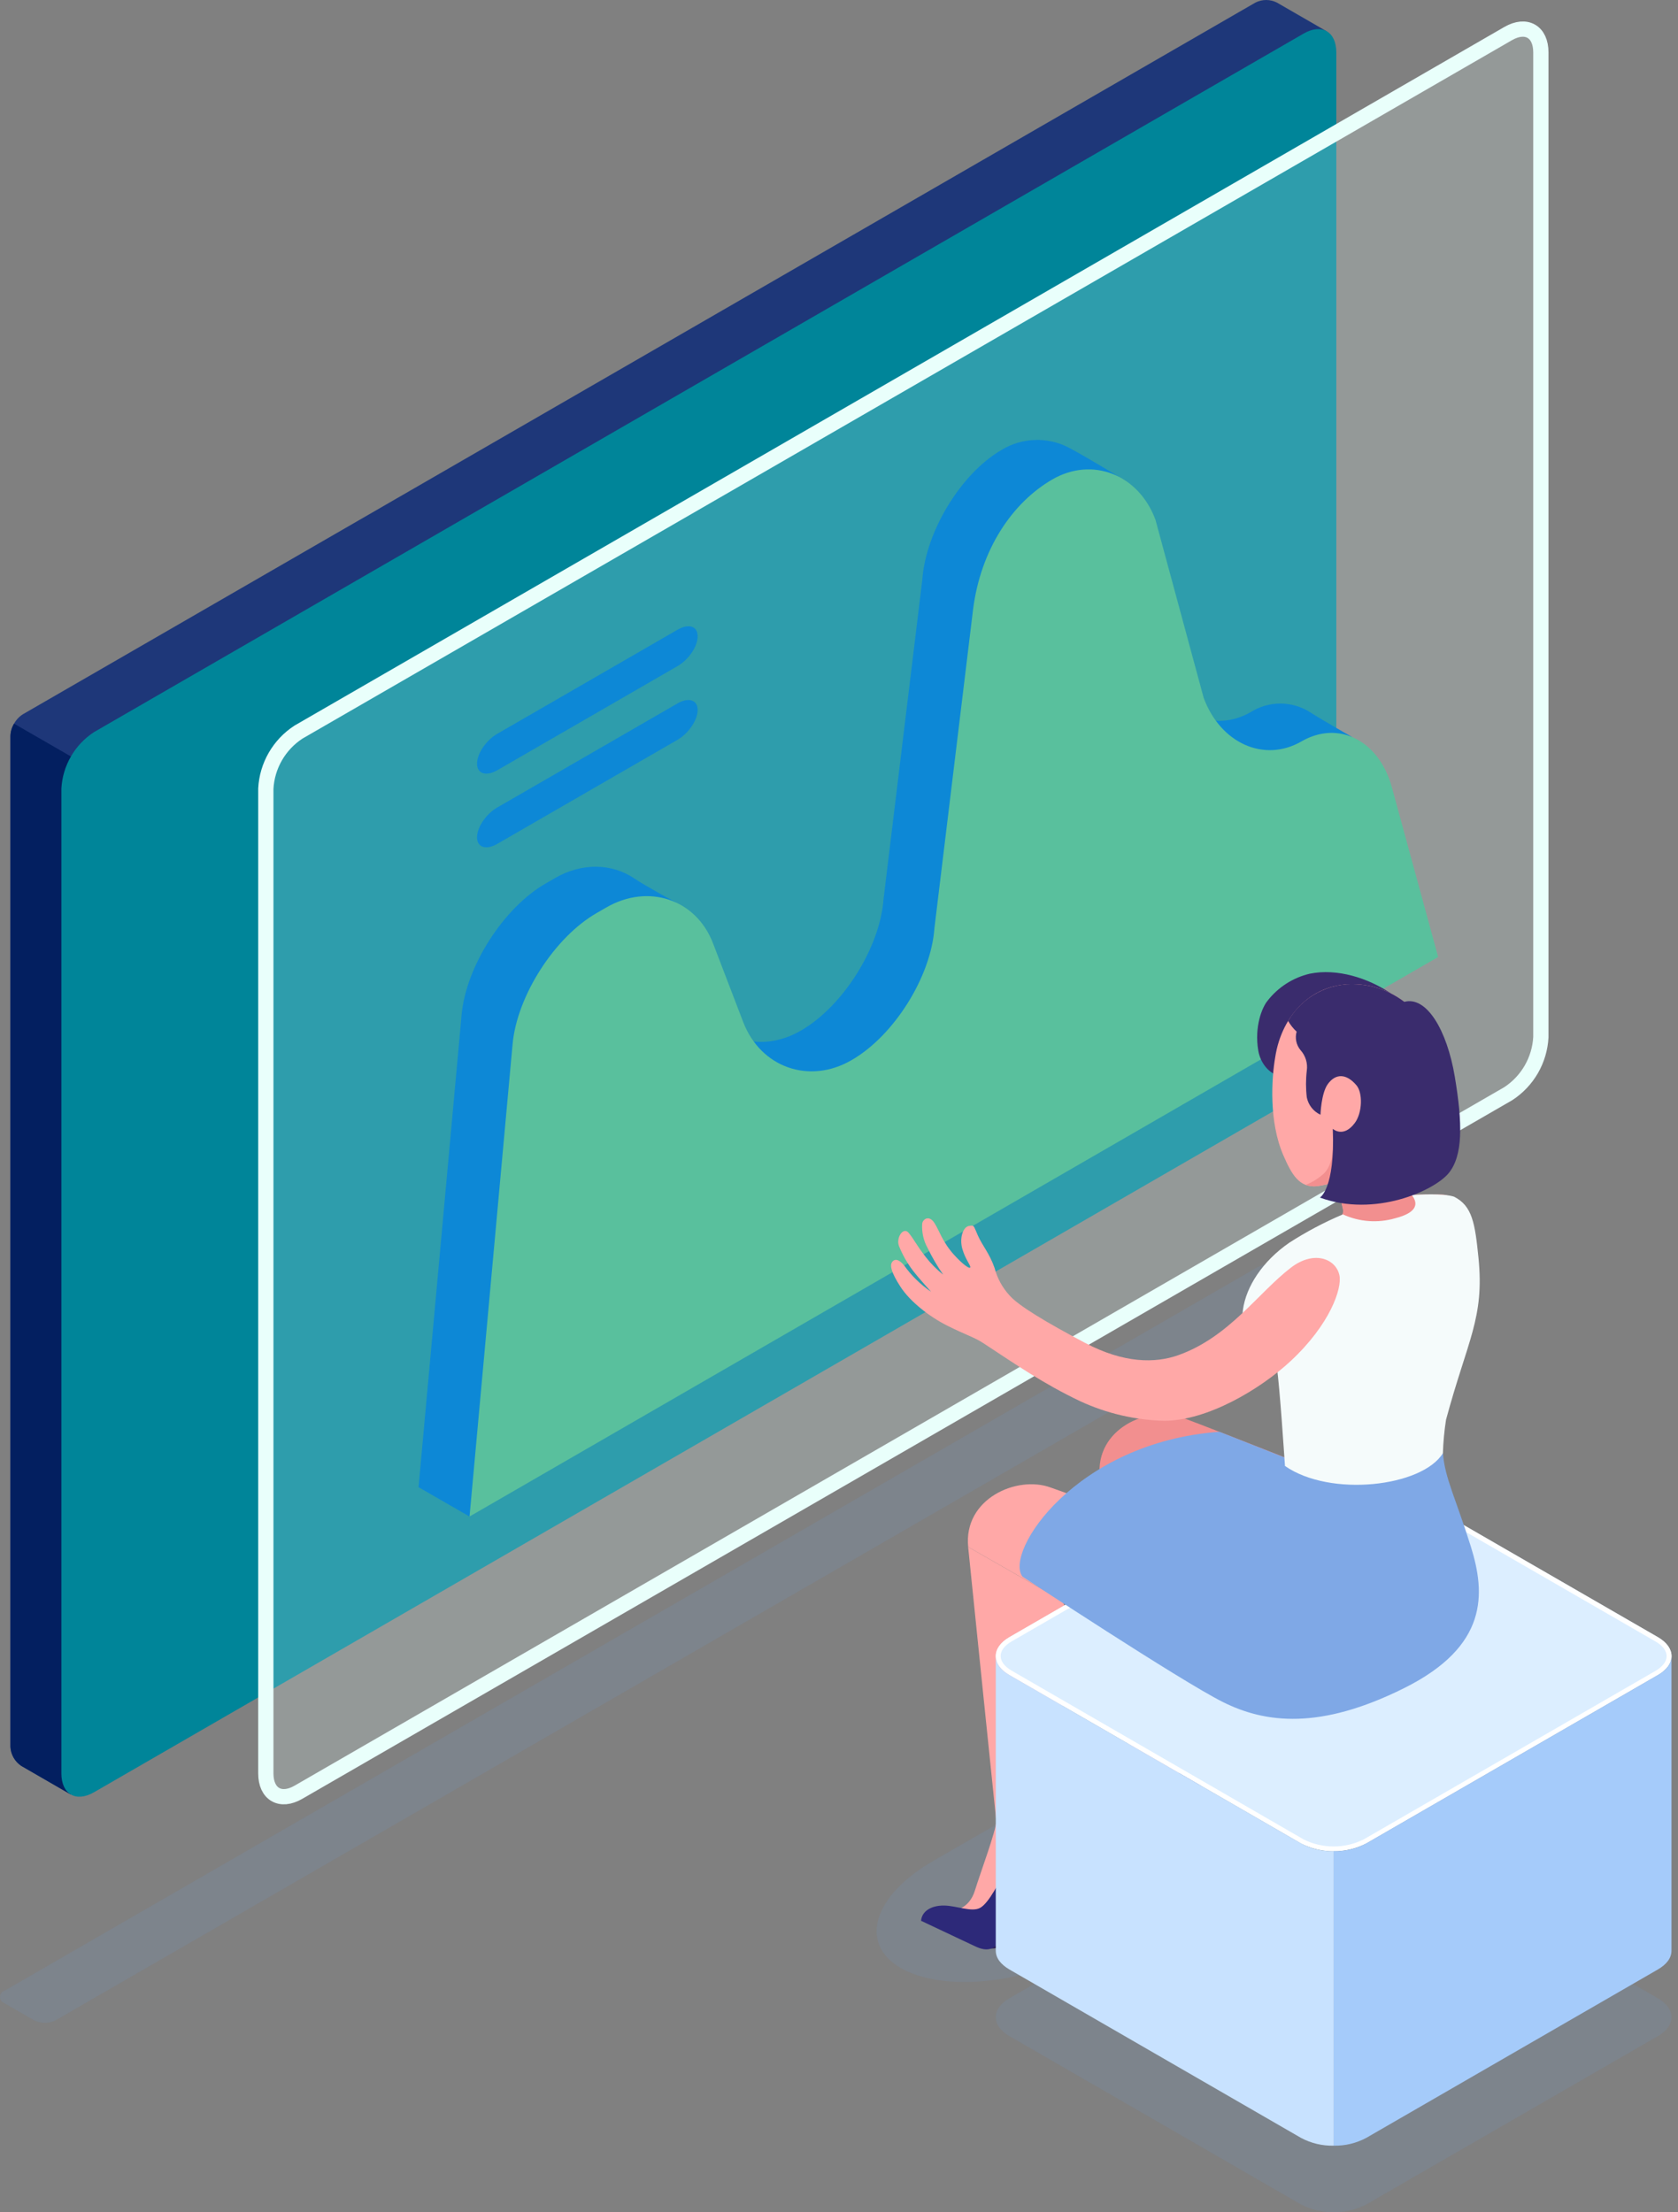 <svg width="110" height="145" viewBox="0 0 110 145" fill="none" xmlns="http://www.w3.org/2000/svg">
<rect x="0" y="0" width="110" height="145" fill="#808080" stroke="none"/>
<g style="mix-blend-mode:multiply" opacity="0.15">
<path d="M0.309 130.47L82.461 83.039C82.682 82.926 82.926 82.867 83.174 82.867C83.422 82.867 83.666 82.926 83.887 83.039L85.81 84.155C85.895 84.185 85.969 84.241 86.021 84.315C86.073 84.389 86.101 84.478 86.101 84.568C86.101 84.659 86.073 84.747 86.021 84.821C85.969 84.895 85.895 84.951 85.81 84.981L3.652 132.412C3.431 132.522 3.187 132.579 2.941 132.579C2.694 132.579 2.45 132.522 2.229 132.412L0.306 131.303C0.217 131.276 0.139 131.22 0.084 131.145C0.029 131.07 -0 130.979 3.22567e-06 130.886C0 130.792 0.031 130.702 0.086 130.627C0.142 130.552 0.22 130.497 0.309 130.47Z" fill="#6B99D1"/>
</g>
<g style="mix-blend-mode:multiply" opacity="0.15">
<path d="M61.165 121.977L66.969 118.628C70.904 116.356 76.343 115.808 79.112 117.407C81.881 119.007 80.935 122.144 76.997 124.416L71.196 127.769C67.257 130.041 61.822 130.586 59.053 128.99C56.284 127.394 57.23 124.25 61.165 121.977Z" fill="#6B99D1"/>
</g>
<path d="M73.112 123.4C73.112 123.4 73.417 123.939 75.077 123.24C76.737 122.542 77.205 121.715 77.205 121.715C77.205 121.715 76.772 118.382 75.747 119.218C74.721 120.055 73.112 123.4 73.112 123.4Z" fill="#291D51"/>
<path d="M77.282 111.738C77.253 113.485 77.208 114.824 77.871 115.76C78.235 116.219 78.483 116.759 78.593 117.334C78.593 117.334 76.618 117.613 75.615 118.971C74.612 120.33 74.654 121.686 73.737 121.913C72.821 122.141 71.254 121.067 71.254 121.067C71.254 121.067 72.241 121.029 72.625 119.785C73.01 118.542 73.997 115.911 74.035 115.215C74.074 114.52 74.045 111.847 74.045 111.847L77.282 111.738Z" fill="#F28F8F"/>
<path d="M77.301 116.212C76.442 116.267 75.125 117.225 74.686 118.222C74.247 119.218 73.523 120.615 72.962 120.926C72.401 121.237 71.414 120.785 70.571 120.779C69.728 120.773 69.129 121.163 69.081 121.782L72.606 123.445C73.417 123.83 74.1 123.839 74.734 122.163C75.369 120.487 75.612 119.535 76.118 120.68C76.625 121.824 76.833 124.397 76.833 124.397C77.026 124.468 77.238 124.464 77.428 124.385C77.618 124.306 77.77 124.158 77.856 123.971C77.846 123.221 77.888 122.472 77.981 121.728C78.125 120.692 79.064 119.388 78.993 118.145C78.923 116.901 78.234 116.154 77.301 116.212Z" fill="#2D2979"/>
<path d="M73.112 96.932L77.352 97.304C77.352 97.304 78.343 99.358 78.314 100.377C79.509 103.486 77.352 111.53 77.567 115.177C77.567 115.177 75.644 116.209 74.042 115.225C74.042 115.225 72.369 99.602 72.09 96.801L73.112 96.932Z" fill="#F28F8F"/>
<path d="M64.405 127.512C64.405 127.512 64.726 128.051 66.373 127.355C68.02 126.66 68.498 125.826 68.498 125.826C68.498 125.826 68.068 122.497 67.04 123.333C66.011 124.17 64.405 127.512 64.405 127.512Z" fill="#291D51"/>
<path d="M68.574 115.85C68.546 117.6 68.504 118.936 69.167 119.872C69.529 120.337 69.773 120.882 69.879 121.461C69.879 121.461 67.901 121.74 66.901 123.096C65.902 124.452 65.94 125.814 65.023 126.038C64.107 126.262 62.54 125.195 62.54 125.195C62.54 125.195 63.524 125.157 63.908 123.913C64.293 122.67 65.283 120.039 65.318 119.343C65.354 118.648 65.318 115.968 65.318 115.968L68.574 115.85Z" fill="#FFA8A7"/>
<path d="M68.597 120.327C67.741 120.378 66.421 121.34 65.985 122.336C65.549 123.333 64.819 124.727 64.261 125.041C63.703 125.355 62.713 124.897 61.867 124.894C61.021 124.891 60.428 125.278 60.38 125.894L63.905 127.557C64.716 127.942 65.399 127.954 66.036 126.275C66.674 124.596 66.914 123.644 67.418 124.788C67.921 125.932 68.119 128.512 68.119 128.512C68.313 128.581 68.525 128.576 68.714 128.496C68.903 128.417 69.056 128.269 69.142 128.083C69.132 127.333 69.173 126.584 69.263 125.839C69.408 124.807 70.347 123.503 70.276 122.256C70.206 121.01 69.526 120.269 68.597 120.327Z" fill="#2D2979"/>
<path d="M69.619 104.915C70.767 106.784 69.385 111.882 68.837 119.234C68.837 119.234 67.203 120.49 65.328 119.523C65.328 119.523 63.745 104.188 63.466 101.39" fill="#FFA8A7"/>
<path d="M86.973 70.086L7.367 116.033L4.642 117.616L1.39 115.738C1.185 115.6 1.015 115.417 0.893 115.203C0.771 114.989 0.699 114.75 0.685 114.504V48.235C0.693 47.951 0.775 47.674 0.922 47.431C1.06 47.178 1.261 46.965 1.505 46.812L82.291 0.173C82.511 0.059 82.755 0 83.003 0C83.25 0 83.494 0.059 83.714 0.173L86.951 2.042L86.973 70.086Z" fill="#1E3779"/>
<path d="M7.367 51.148V116.033L4.642 117.616L1.39 115.738C1.185 115.6 1.015 115.417 0.893 115.203C0.771 114.989 0.699 114.75 0.685 114.504V48.235C0.693 47.951 0.775 47.674 0.922 47.431L7.367 51.148Z" fill="#031F60"/>
<path d="M6.161 47.985L85.46 2.199C86.643 1.519 87.601 2.07 87.601 3.436V67.98C87.561 68.722 87.346 69.445 86.974 70.089C86.602 70.732 86.084 71.279 85.46 71.685L6.164 117.468C4.982 118.151 4.024 117.597 4.024 116.234V51.687C4.064 50.945 4.278 50.224 4.65 49.581C5.021 48.937 5.539 48.391 6.161 47.985Z" fill="#008599"/>
<path opacity="0.2" d="M19.564 47.985L98.869 2.199C100.052 1.519 101.01 2.07 101.01 3.436V67.98C100.97 68.722 100.755 69.445 100.383 70.089C100.011 70.732 99.493 71.279 98.869 71.685L19.564 117.468C18.384 118.151 17.426 117.597 17.426 116.234V51.687C17.466 50.945 17.681 50.224 18.052 49.581C18.424 48.937 18.941 48.391 19.564 47.985Z" fill="#E9FFFB"/>
<path d="M19.564 47.985L98.869 2.199C100.052 1.519 101.01 2.07 101.01 3.436V67.98C100.97 68.722 100.755 69.445 100.383 70.089C100.011 70.732 99.493 71.279 98.869 71.685L19.564 117.468C18.384 118.151 17.426 117.597 17.426 116.234V51.687C17.466 50.945 17.681 50.224 18.052 49.581C18.424 48.937 18.941 48.391 19.564 47.985Z" stroke="#E9FFFB" stroke-miterlimit="10"/>
<path d="M35.757 57.914L36.376 57.555C38.174 56.517 40.135 56.593 41.59 57.581C42.362 58.103 44.33 59.16 44.33 59.16L45.391 65.076C46.548 68.041 49.717 69.156 52.474 67.563L52.525 67.535C55.281 65.932 57.697 62.086 57.922 58.907L60.46 38.002C60.684 34.83 63.008 31.022 65.645 29.497C66.301 29.094 67.05 28.867 67.82 28.837C68.589 28.807 69.354 28.976 70.039 29.327C71.074 29.866 73.35 31.25 73.35 31.25L75.577 43.819C76.679 46.803 79.548 48.081 81.986 46.675C82.568 46.308 83.241 46.113 83.928 46.113C84.616 46.113 85.289 46.308 85.871 46.675C86.797 47.267 88.62 48.296 88.62 48.296L90.947 60.795L30.78 99.397L27.438 97.474L30.258 66.538C30.534 63.362 33.001 59.503 35.757 57.914Z" fill="#0D88D6"/>
<path d="M39.113 59.843L39.731 59.487C42.487 57.885 45.622 58.933 46.734 61.808L48.727 67.006C49.881 69.97 53.05 71.085 55.806 69.493L55.858 69.464C58.614 67.862 61.03 64.016 61.255 60.837L63.79 39.935C64.293 36.009 66.353 32.952 68.975 31.43C71.596 29.907 74.647 31.09 75.747 34.073L78.906 45.739C80.009 48.722 82.877 50.004 85.316 48.594C87.755 47.184 90.409 48.537 91.245 51.607L94.277 62.724L30.78 99.397L33.6 68.461C33.879 65.291 36.347 61.433 39.113 59.843Z" fill="#59C09D"/>
<path d="M31.271 50.052C31.271 50.713 31.864 50.905 32.595 50.485L44.414 43.659C45.141 43.239 45.734 42.377 45.734 41.704C45.734 41.031 45.141 40.852 44.414 41.275L32.595 48.097C31.864 48.521 31.271 49.395 31.271 50.052Z" fill="#0D88D6"/>
<path d="M31.271 54.882C31.271 55.539 31.864 55.735 32.595 55.312L44.414 48.489C45.141 48.066 45.734 47.191 45.734 46.534C45.734 45.877 45.141 45.681 44.414 46.104L32.595 52.927C31.864 53.347 31.271 54.222 31.271 54.882Z" fill="#0D88D6"/>
<g style="mix-blend-mode:multiply" opacity="0.15">
<path d="M108.689 130.977L89.563 119.936C88.9 119.599 88.168 119.424 87.425 119.424C86.682 119.424 85.95 119.599 85.287 119.936L66.161 130.977C64.982 131.659 64.982 132.765 66.161 133.447L85.287 144.488C85.95 144.825 86.682 145 87.425 145C88.168 145 88.9 144.825 89.563 144.488L108.689 133.447C109.871 132.765 109.871 131.659 108.689 130.977Z" fill="#6B99D1"/>
</g>
<path d="M108.689 107.309L89.563 96.269C88.9 95.932 88.168 95.757 87.425 95.757C86.682 95.757 85.95 95.932 85.287 96.269L66.161 107.309C64.982 107.992 64.982 109.097 66.161 109.78L85.287 120.821C85.95 121.157 86.682 121.333 87.425 121.333C88.168 121.333 88.9 121.157 89.563 120.821L108.689 109.78C109.871 109.097 109.871 108.001 108.689 107.309Z" fill="#DCEEFF"/>
<path d="M87.425 96.076C88.114 96.06 88.795 96.222 89.403 96.547L108.529 107.588C108.997 107.857 109.253 108.197 109.253 108.549C109.253 108.902 108.997 109.235 108.529 109.511L89.403 120.555C88.789 120.862 88.112 121.022 87.425 121.022C86.739 121.022 86.061 120.862 85.448 120.555L66.322 109.501C65.854 109.232 65.597 108.892 65.597 108.54C65.597 108.187 65.854 107.851 66.322 107.578L85.448 96.538C86.055 96.213 86.736 96.051 87.425 96.067V96.076ZM87.425 95.746C86.681 95.733 85.945 95.909 85.287 96.259L66.161 107.309C64.982 107.992 64.982 109.097 66.161 109.78L85.287 120.821C85.95 121.158 86.682 121.333 87.425 121.333C88.168 121.333 88.901 121.158 89.563 120.821L108.689 109.78C109.871 109.097 109.871 107.992 108.689 107.309L89.563 96.269C88.906 95.919 88.17 95.742 87.425 95.756V95.746Z" fill="white"/>
<path d="M109.573 127.845C109.573 128.355 109.234 128.756 108.689 129.079L89.563 140.123C88.906 140.474 88.17 140.65 87.425 140.633V121.33C88.17 121.349 88.906 121.173 89.563 120.821L108.689 109.78C109.163 109.508 109.573 109.101 109.573 108.546V127.845Z" fill="#A5CBFA"/>
<path d="M65.277 127.845C65.277 128.355 65.62 128.756 66.161 129.079L85.287 140.123C85.944 140.474 86.681 140.65 87.425 140.633V121.33C86.68 121.349 85.944 121.173 85.287 120.821L66.161 109.78C65.687 109.508 65.277 109.101 65.277 108.546V127.845Z" fill="#C8E2FF"/>
<path d="M91.165 65.102C89.681 64.099 87.64 63.452 85.858 63.82C84.757 64.079 83.778 64.708 83.086 65.602C82.746 66.012 82.214 67.281 82.487 68.871C82.621 69.656 83.192 70.419 83.98 70.544C84.471 70.591 84.964 70.486 85.393 70.243C85.718 70.022 86.02 69.77 86.294 69.49C86.89 69.012 87.47 68.512 88.04 68.006C88.983 67.172 89.903 66.317 90.813 65.442C90.924 65.323 91.042 65.209 91.165 65.102Z" fill="#3A2C6D"/>
<path d="M77.481 92.904C79.496 93.641 92.418 98.749 92.418 98.749C92.418 98.749 91.883 108.408 88.973 106.848L75.647 98.749L72.097 96.801C71.77 93.65 75.269 92.099 77.481 92.904Z" fill="#F28F8F"/>
<path d="M63.469 101.39C63.149 98.24 66.655 96.685 68.866 97.493C70.879 98.227 84.076 102.874 84.076 102.874L95.838 102.201C97.857 107.008 94.38 109.418 90.608 111.078C86.836 112.738 83.275 113.001 80.368 111.437L67.03 103.335L68.748 101.893C68.748 101.893 69.655 103.896 69.629 104.915" fill="#FFA8A7"/>
<path d="M83.595 69.294C84.031 66.48 86.06 64.349 88.963 64.513C90.446 64.598 91.834 65.268 92.823 66.376C93.811 67.484 94.319 68.939 94.235 70.422C94.187 71.276 93.941 72.108 93.517 72.851C93.094 73.595 92.504 74.23 91.793 74.707C91.645 74.996 91.476 75.273 91.287 75.537C91.287 75.537 91.684 77.482 91.758 77.758C91.969 78.521 92.146 78.28 94.322 78.309C95.35 78.309 94.963 78.501 94.399 79.822C93.899 81.004 91.938 82.18 90.152 82.402C88.367 82.623 85.563 81.37 86.627 80.649C87.691 79.927 88.149 79.79 88.034 79.242C87.906 78.64 87.738 78.048 87.531 77.469C87.135 77.597 86.728 77.69 86.316 77.748C85.166 77.848 84.675 76.979 84.131 75.726C83.172 73.515 83.355 70.685 83.595 69.294Z" fill="#FFA8A7"/>
<path d="M87.534 77.469C87.138 77.597 86.731 77.69 86.319 77.748C86.076 77.775 85.831 77.744 85.602 77.659C85.99 77.504 86.352 77.287 86.672 77.017C87.54 76.329 87.383 74.813 87.371 73.976L87.669 74.768L88.22 75.287L90.402 75.861L91.335 75.748C91.441 76.261 91.704 77.524 91.761 77.745C91.973 78.508 92.149 78.267 94.325 78.296C95.354 78.296 94.966 78.489 94.402 79.809C94.081 80.54 93.226 81.267 92.187 81.767L91.258 82.132L91.146 82.168L86.829 80.498C87.739 79.899 88.137 79.738 88.031 79.216C87.904 78.624 87.738 78.04 87.534 77.469Z" fill="#F28F8F"/>
<path d="M94.591 95.246C94.703 96.849 95.463 98.297 96.421 101.367C97.379 104.438 97.578 107.883 92.056 110.639C86.534 113.395 82.948 112.946 80.166 111.556C77.385 110.165 67.027 103.335 67.027 103.335C65.815 101.733 70.507 94.528 79.939 93.843L86.582 96.464L94.591 95.246Z" fill="#7FA8E6"/>
<path d="M92.546 78.328C92.95 78.828 92.995 79.463 91.438 79.854C90.308 80.177 89.099 80.085 88.031 79.594C86.804 80.112 85.624 80.736 84.506 81.459C81.025 83.876 80.186 88.074 83.695 89.519C83.909 91.096 84.169 95.157 84.236 96.083C87.204 98.153 93.235 97.448 94.588 95.246C94.611 94.512 94.68 93.78 94.793 93.054C96.21 87.802 97.315 86.408 96.921 82.447C96.693 80.181 96.52 79.04 95.319 78.434C94.591 78.197 92.986 78.299 92.546 78.328Z" fill="#F5FBFB"/>
<path d="M92.415 74.867C93.755 73.521 94.136 72.23 94.239 70.422C94.323 68.939 93.814 67.483 92.825 66.375C91.836 65.267 90.447 64.597 88.964 64.513C88.06 64.449 87.158 64.641 86.358 65.066C85.559 65.491 84.895 66.132 84.442 66.916C84.592 67.176 84.78 67.413 84.999 67.618C84.94 67.826 84.932 68.044 84.977 68.255C85.022 68.467 85.117 68.664 85.256 68.829C85.418 69.01 85.539 69.223 85.61 69.455C85.681 69.687 85.7 69.932 85.666 70.172C85.597 70.753 85.597 71.341 85.666 71.922C85.715 72.169 85.822 72.402 85.978 72.6C86.134 72.798 86.334 72.957 86.563 73.063C86.563 73.063 86.608 71.656 87.041 71.057C87.55 70.352 88.252 70.345 88.919 71.13C89.345 71.63 89.306 72.922 88.826 73.585C88.073 74.62 87.371 73.989 87.371 73.989C87.627 74.681 87.416 75.646 88.653 75.931C89.657 76.151 90.707 75.995 91.604 75.492C91.894 75.31 92.165 75.1 92.415 74.867Z" fill="#3A2C6D"/>
<path d="M92.046 65.669C93.498 65.256 94.851 67.483 95.367 70.563C95.883 73.643 95.908 75.742 94.969 76.889C94.03 78.037 90.14 79.809 86.525 78.492C86.525 78.492 87.525 77.937 87.371 74.005C87.371 74.005 88.332 74.947 90.236 74.415C92.139 73.883 92.838 72.255 92.707 70.095C92.596 68.606 92.375 67.126 92.046 65.669Z" fill="#3A2C6D"/>
<path d="M64.11 80.992C64.402 81.648 64.863 82.142 65.197 83.103C65.373 83.779 65.713 84.401 66.187 84.914C66.786 85.59 68.552 86.651 71.119 88.01C73.686 89.369 75.728 89.359 77.253 88.818C80.589 87.625 82.467 84.741 84.624 83.087C86.133 81.927 87.579 82.498 87.806 83.591C87.983 84.443 87.201 86.795 84.602 89.212C82.589 91.074 79.153 93.109 76.333 93.122C74.425 93.078 72.547 92.641 70.814 91.84C68.373 90.68 66.629 89.455 64.459 88.032C63.87 87.645 63.334 87.504 62.12 86.898C60.905 86.292 59.649 85.296 59.027 84.334C58.406 83.373 58.335 82.94 58.473 82.732C58.646 82.469 58.938 82.536 59.268 82.937C59.749 83.614 60.348 84.199 61.037 84.664C61.037 84.664 60.264 83.821 59.844 83.276C59.471 82.785 59.165 82.246 58.934 81.674C58.723 81.126 59.213 80.392 59.559 80.796C59.905 81.2 60.062 81.594 60.694 82.398C61.026 82.825 61.408 83.21 61.831 83.546C61.443 82.987 61.099 82.399 60.803 81.786C60.537 81.305 60.416 80.758 60.453 80.21C60.479 79.927 60.889 79.601 61.251 80.149C61.572 80.642 61.78 81.405 62.549 82.251C63.107 82.866 63.588 83.212 63.607 83.059C63.626 82.905 63.286 82.555 63.085 81.854C62.883 81.152 63.129 80.424 63.511 80.354C63.892 80.283 63.809 80.331 64.11 80.992Z" fill="#FFA8A7"/>
</svg>

